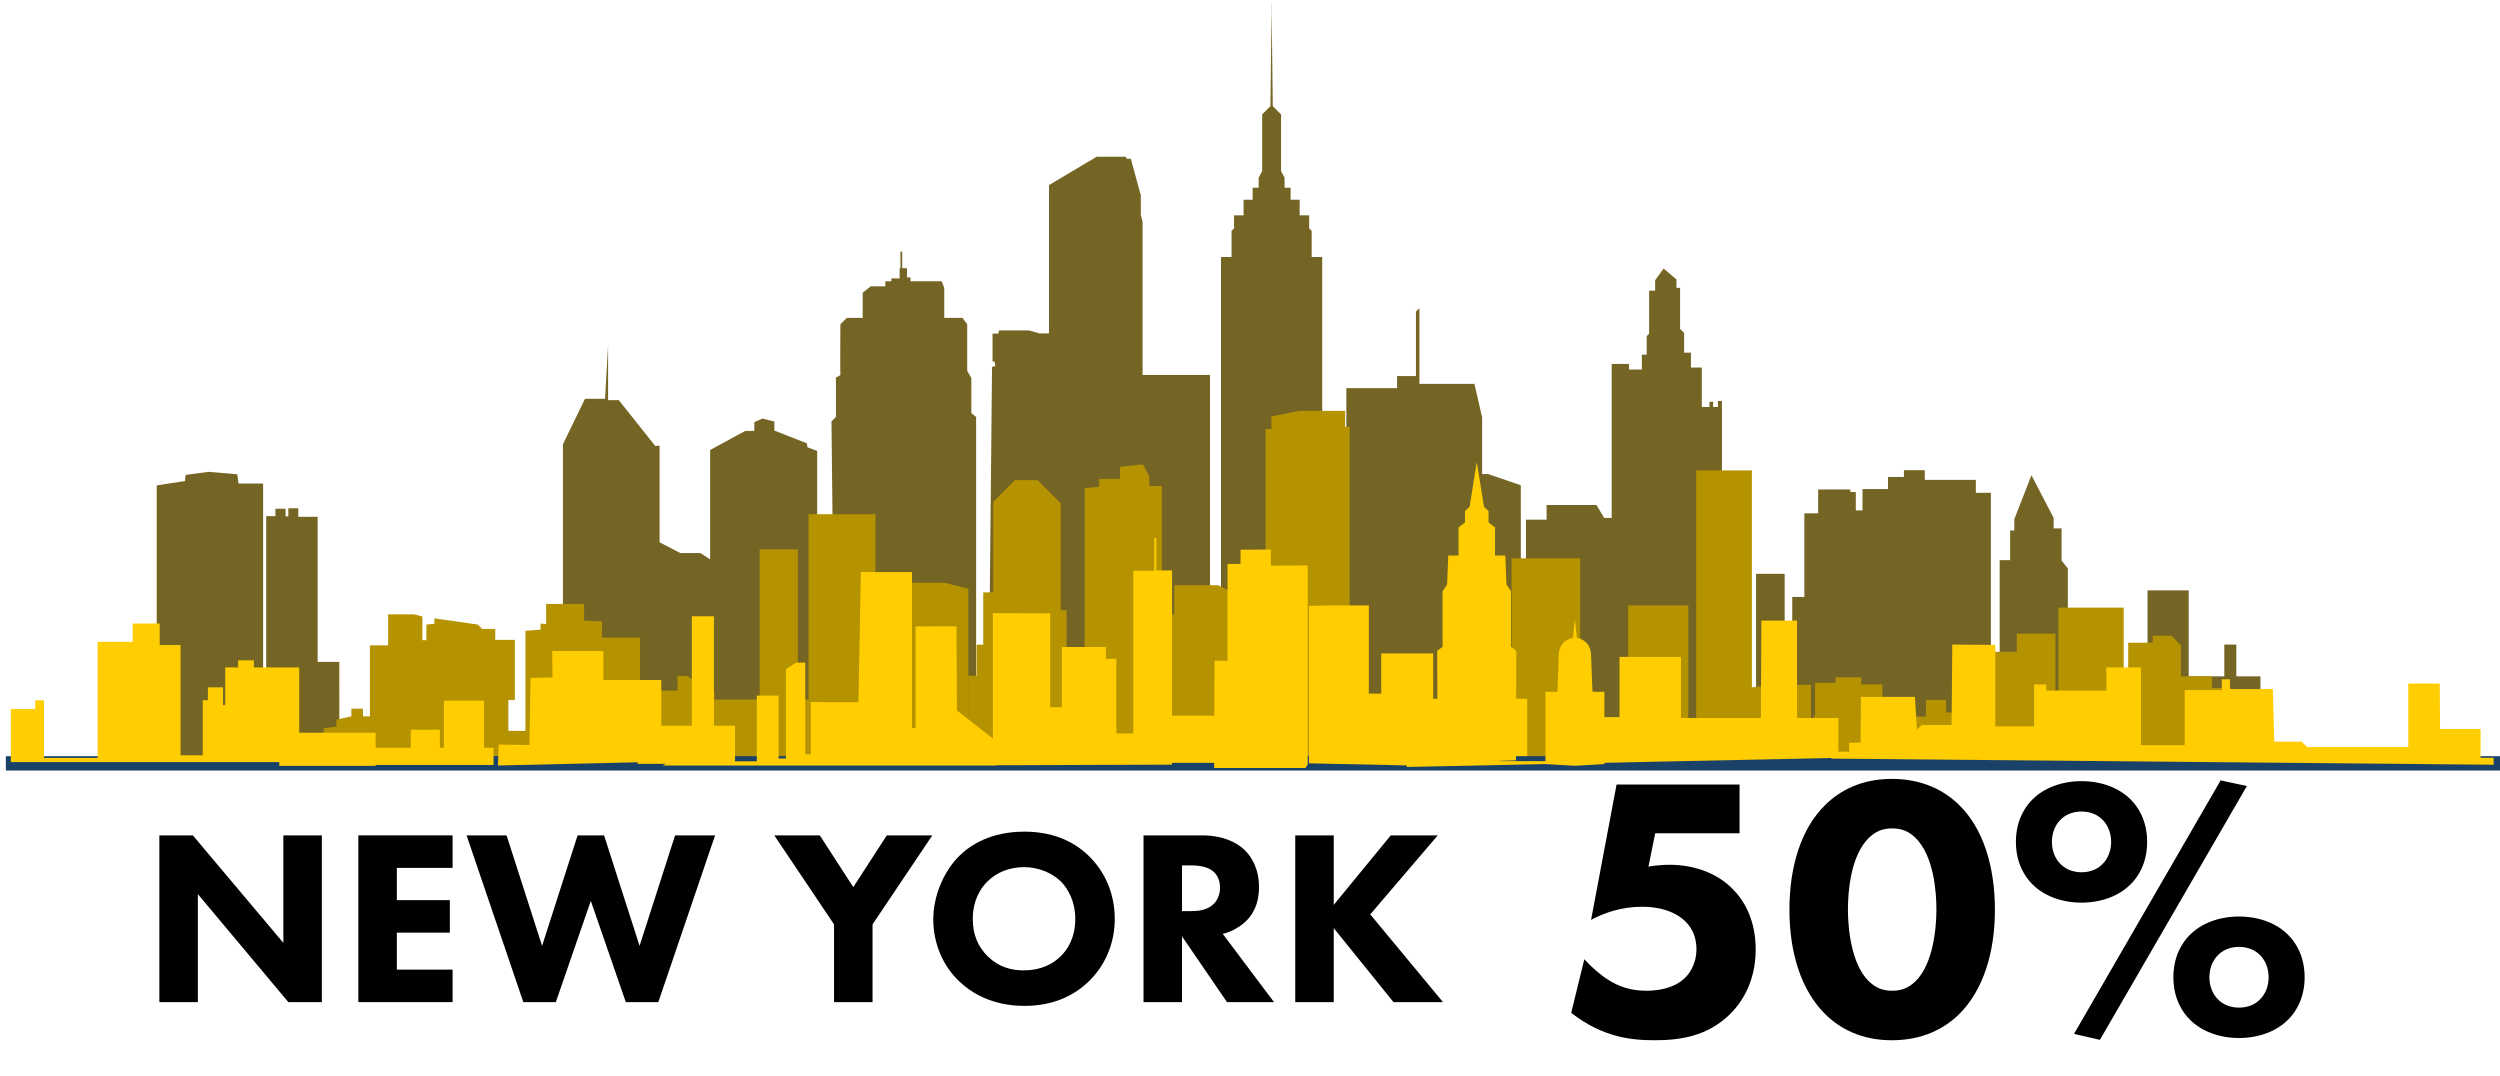 <?xml version="1.0" encoding="utf-8"?>
<!-- Generator: Adobe Illustrator 18.1.1, SVG Export Plug-In . SVG Version: 6.00 Build 0)  -->
<svg version="1.1" id="Layer_1" xmlns="http://www.w3.org/2000/svg" xmlns:xlink="http://www.w3.org/1999/xlink" x="0px" y="0px"
	 viewBox="0 207.573 612 263.427" enable-background="new 0 207.573 612 263.427" xml:space="preserve">
<g>
	<g>
		<polygon fill="#756525" points="553.356,373.146 547.459,373.146 547.459,365.365 544.51,365.365 544.51,373.146 535.791,373.146 
			535.791,352.096 525.713,352.096 525.713,389.278 535.791,389.278 535.791,388.953 553.356,388.953 		"/>
		<rect x="429.883" y="348.042" fill="#756525" width="7.003" height="36.857"/>
		<rect x="276.305" y="299.366" fill="#756525" width="19.906" height="95.106"/>
		<polygon fill="#756525" points="302.439,392.806 302.439,377.075 318.01,377.075 320.009,379.074 321.902,377.18 325.058,380.336 
			328.32,380.336 328.32,313.529 329.583,313.529 329.583,302.588 341.997,302.588 341.997,299.642 346.626,299.642 
			346.626,283.861 347.468,283.019 347.468,301.536 360.934,301.536 362.828,309.742 362.828,323.629 364.301,323.629 
			372.296,326.365 372.296,334.15 372.296,367.816 373.559,367.816 373.559,334.781 378.609,334.781 378.609,331.204 
			390.813,331.204 392.706,334.36 399.65,334.36 399.65,380.231 403.438,380.231 403.438,392.806 		"/>
		<polygon fill="#756525" points="434.95,388.724 434.95,382.684 438.738,382.684 438.738,353.708 441.707,353.708 441.707,333.231 
			445.086,333.231 445.086,327.395 452.97,327.395 452.97,328.009 454.301,328.009 454.301,332.514 455.939,332.514 
			455.939,327.292 462.185,327.292 462.185,324.323 466.076,324.323 466.076,322.685 471.194,322.685 471.194,325.04 
			483.686,325.04 483.686,328.214 487.372,328.214 487.372,375.619 489.522,375.619 489.522,344.698 492.082,344.698 
			492.082,337.429 493.106,337.429 493.106,334.664 497.303,323.914 502.73,334.357 502.73,336.917 504.675,336.917 
			504.675,344.801 506.211,346.746 506.211,391.079 		"/>
		<polygon fill="#756525" points="38.362,393.699 38.362,326.39 45.289,325.336 45.439,323.83 51.011,323.077 58.089,323.679 
			58.389,325.938 64.413,325.938 64.413,384.363 65.166,383.61 65.166,333.918 67.424,333.918 67.424,332.112 69.908,332.112 
			69.908,333.975 70.586,333.975 70.586,331.998 73.014,331.998 73.014,334.088 77.757,334.088 77.757,369.606 83.065,369.606 
			83.084,394.151 		"/>
		<polygon fill="#756525" points="241.989,385.141 242.849,297.416 243.647,297.17 243.463,296.064 242.972,296.064 
			242.972,289.245 244.385,289.245 244.569,288.447 251.879,288.447 254.398,289.184 256.794,289.184 256.794,252.878 
			268.466,245.935 275.592,245.935 275.776,246.427 276.82,246.427 279.278,255.396 279.278,260.249 279.708,261.847 
			279.708,388.581 		"/>
		<polygon fill="#756525" points="137.8,375.23 137.8,316.337 143.206,305.197 146.646,305.197 148.12,305.197 148.858,292.091 
			148.858,305.525 151.479,305.525 160.406,316.747 161.472,316.664 161.472,340.337 166.55,342.958 171.465,342.958 
			173.84,344.514 173.84,317.729 182.44,313.06 184.652,313.06 184.652,310.931 186.618,310.03 189.566,310.767 189.566,312.979 
			197.512,316.092 197.676,317.074 200.051,317.975 200.051,384.731 136.489,384.731 		"/>
		<path fill="#756525" d="M204.324,382.807l-0.78-72.069l1.092-1.093v-9.671c0,0,1.17-0.468,1.092-0.702s0-12.324,0-12.324
			l1.56-1.56h3.9v-6.162l1.95-1.56h3.588v-1.248h1.482v-0.702h2.028v-2.417l0.195-0.196v-3.939h0.429v4.056h1.17v2.262h0.858v0.936
			h7.644l0.624,1.638v7.332h4.446l1.17,1.56v11.387l1.014,1.794v8.58l1.17,0.936v74.799L204.324,382.807z"/>
		<polygon fill="#756525" points="394.539,389.658 394.539,296.66 398.776,296.66 398.776,298.04 401.928,298.04 401.928,294.395 
			403.11,294.395 403.11,289.863 403.701,289.271 403.701,278.731 405.179,278.731 405.179,276.17 407.247,273.313 410.4,275.972 
			410.4,278.042 411.286,278.042 411.286,288.09 412.272,289.075 412.272,293.903 413.946,293.903 413.946,297.547 416.606,297.547 
			416.606,307.202 418.479,307.202 418.479,305.921 419.365,305.921 419.365,307.202 420.547,307.202 420.547,305.724 
			421.532,305.724 421.532,391.924 		"/>
		<polygon fill="#756525" points="326.792,360.908 323.68,360.908 323.68,285.879 323.68,270.48 321.099,270.48 321.099,264.091 
			320.485,263.476 320.485,260.282 318.151,260.282 318.151,256.473 315.939,256.473 315.939,253.524 314.465,253.524 
			314.465,251.067 313.606,249.47 313.606,235.586 311.578,233.559 311.312,211.065 311.312,207.573 311.292,209.319 
			311.271,207.573 311.271,211.065 311.005,233.559 308.978,235.586 308.978,249.47 308.118,251.067 308.118,253.524 
			306.643,253.524 306.643,256.473 304.432,256.473 304.432,260.282 302.097,260.282 302.097,263.476 301.483,264.091 
			301.483,270.48 298.902,270.48 298.902,285.879 298.902,360.908 295.79,360.908 295.79,386.136 311.271,387.566 311.271,387.569 
			311.292,387.567 311.312,387.569 311.312,387.566 326.792,386.136 		"/>
	</g>
	<g>
		<polygon fill="#B59200" points="427.365,392.682 427.734,375.972 434.122,375.235 443.337,375.235 443.337,383.713 444.32,382.73 
			444.32,374.743 449.357,374.743 449.357,373.392 455.623,373.392 455.623,375.112 460.784,375.112 460.784,382.975 
			471.473,382.975 471.473,378.921 476.388,378.921 476.388,381.993 480.565,381.993 480.565,376.095 483.76,373.884 
			486.585,373.884 486.585,380.518 488.306,380.518 488.306,367.126 493.712,367.126 493.712,362.703 503.172,362.703 
			503.172,377.078 503.909,376.341 503.909,356.314 519.882,356.314 519.882,371.549 520.987,371.549 520.987,364.914 
			527.008,364.914 527.008,363.194 531.554,363.194 533.888,365.529 533.888,373.146 541.505,373.146 541.505,375.972 
			546.051,375.972 545.683,391.576 		"/>
		<polygon fill="#B59200" points="237.058,391.1 237.058,351.708 231.136,350.215 218.2,350.215 218.2,383.632 214.304,383.632 
			214.304,333.457 197.939,333.457 197.939,388.299 197.939,392.22 		"/>
		<polygon fill="#B59200" points="415.228,391.858 415.228,322.726 428.863,322.726 428.863,391.618 		"/>
		<polygon fill="#B59200" points="370.043,395 370.043,344.257 386.814,344.257 386.814,376.816 390.316,376.816 392.097,381.239 
			392.097,394.14 		"/>
		<polygon fill="#B59200" points="120.822,394.843 120.822,386.493 128.624,386.493 128.624,361.992 132.32,361.718 132.32,360.213 
			133.689,360.35 133.689,355.422 142.997,355.422 142.997,359.528 147.377,359.665 147.377,363.635 156.685,363.635 
			156.685,376.638 165.856,376.638 165.856,373.08 168.182,373.08 174.89,377.048 174.89,378.828 199.801,378.828 199.801,392.79 		
			"/>
		<polygon fill="#B59200" points="265.522,391.754 265.522,327.054 269.093,326.748 269.093,324.809 274.196,324.809 
			274.196,321.85 279.808,321.237 281.339,324.196 281.339,326.544 284.401,326.544 284.401,357.975 287.462,357.975 
			287.462,350.832 298.177,350.832 302.872,353.179 302.872,392.876 266.032,392.876 		"/>
		<polygon fill="#B59200" points="79.234,395.503 79.234,385.872 82.355,385.426 82.355,383.733 86.011,382.93 86.011,381.058 
			88.864,381.058 88.864,382.93 90.558,382.93 90.558,365.543 95.016,365.543 95.016,357.964 101.347,357.964 103.398,358.499 
			103.398,364.295 104.379,364.295 104.379,360.461 106.34,360.282 106.34,358.945 116.951,360.461 118.021,361.531 
			121.231,361.531 121.231,364.206 126.046,364.206 126.046,378.918 124.441,378.918 124.441,394.433 		"/>
		<polygon fill="#B59200" points="309.018,388.023 309.018,365.907 309.816,365.109 309.816,312.584 311.229,312.584 
			311.229,309.513 317.987,308.161 329.29,308.161 329.29,312.093 330.396,312.093 330.396,364.679 331.502,364.679 331.502,392.2 
			309.018,392.692 		"/>
		<polygon fill="#B59200" points="185.963,389.4 185.963,342.056 195.301,342.056 195.301,389.236 		"/>
		<polygon fill="#B59200" points="237.023,393.405 237.023,372.998 239.064,372.998 239.064,365.38 240.696,365.38 240.696,352.592 
			243.145,352.592 243.145,330.417 248.451,325.111 254.028,325.111 259.674,330.757 259.674,356.945 261.103,356.945 
			261.103,393.949 		"/>
		<rect x="398.555" y="355.781" fill="#B59200" width="14.743" height="35.752"/>
		<rect x="332.212" y="378.632" fill="#FFCD00" width="41.648" height="14.743"/>
	</g>
	<rect x="1.429" y="392.687" fill="#1A4268" width="611.119" height="3.512"/>
	<g>
		<path fill="#FFCD00" d="M392.754,376.928h-2.924l-0.344-9.19c0,0-0.001-1.783-1.204-2.88c-1.203-1.098-2.234-1.098-2.234-1.098
			l-0.494-4.513v-0.013l-0.011,0.007l-0.011-0.007v0.013l-0.494,4.513c0,0-1.032,0-2.234,1.098c-1.204,1.097-1.205,2.88-1.205,2.88
			l-0.344,9.19h-2.924v17.694l7.201,0.41v0.002l0.011-0.001l0.011,0.001v-0.002l7.201-0.41L392.754,376.928L392.754,376.928z"/>
		<polygon fill="#FFCD00" points="121.909,394.97 122.073,389.85 129.609,389.944 129.855,373.504 135.26,373.433 135.179,366.957 
			139.52,366.957 147.711,366.957 147.711,374.035 161.881,374.035 161.881,391.958 163.601,391.958 163.601,393.991 		"/>
		<polygon fill="#FFCD00" points="2.657,393.819 2.657,381.137 8.638,381.137 8.638,379.013 10.762,379.013 10.762,393.11 
			23.904,393.11 23.904,364.692 32.481,364.692 32.481,360.206 39.091,360.206 39.091,365.479 44.205,365.479 44.205,392.481 
			49.635,392.481 49.635,378.984 50.894,378.984 50.894,375.836 54.593,375.836 54.593,380.164 55.143,380.164 55.143,370.957 
			58.291,370.957 58.291,369.226 62.147,369.226 62.147,370.957 73.242,370.957 73.242,394.133 2.657,394.133 		"/>
		<polygon fill="#FFCD00" points="448.287,393.283 448.287,391.584 452.682,391.584 452.682,389.386 455.481,389.386 
			455.481,387.088 455.559,378.164 468.769,378.164 469.268,386.189 470.417,385.04 477.76,385.04 477.917,365.359 488.451,365.451 
			488.451,385.39 497.941,385.39 497.941,375.137 500.938,375.137 500.938,376.635 515.66,376.635 515.625,370.948 524.118,370.948 
			524.118,389.986 534.807,389.986 534.807,388.787 534.807,376.502 543.899,376.502 543.899,373.854 545.897,373.854 
			545.897,376.252 556.388,376.252 556.741,389.136 563.482,389.136 564.805,390.46 589.552,390.46 589.545,374.897 597.25,374.897 
			597.326,386.03 607.242,386.03 607.242,393.083 610.439,393.083 610.439,394.781 		"/>
		<polygon fill="#FFCD00" points="243.054,394.912 243.054,357.646 257.082,357.735 257.082,380.7 259.947,380.7 259.947,365.953 
			270.715,365.953 270.715,368.84 273.283,368.84 273.283,387.123 277.432,387.123 277.432,347.283 282.569,347.283 
			282.569,339.253 283.063,339.253 283.063,347.199 286.916,347.199 286.916,392.244 286.916,394.753 		"/>
		<polygon fill="#FFCD00" points="344.362,395.326 344.362,386.588 354.32,386.588 354.32,382.727 361.839,382.727 361.839,385.978 
			364.684,385.978 364.684,390.652 367.122,390.652 367.122,393.904 382.566,393.904 382.566,383.133 396.456,383.133 
			396.456,368.375 411.503,368.375 411.503,383.337 431.065,383.337 431.187,359.501 439.911,359.501 439.911,383.337 
			450.033,383.337 450.033,393.091 		"/>
		<polygon fill="#FFCD00" points="320.428,394.435 320.428,355.911 325.032,355.781 335.089,355.781 335.089,377.363 
			338.118,377.363 338.118,367.524 350.84,367.524 350.84,392.81 350.84,395.085 		"/>
		<polygon fill="#FFCD00" points="371.201,366.869 369.896,365.938 369.896,352.332 368.777,350.655 368.498,343.573 
			365.982,343.573 365.982,336.677 364.399,335.466 364.399,332.67 363.28,331.645 361.521,320.724 361.521,320.649 
			361.515,320.686 361.509,320.649 361.509,320.724 359.75,331.645 358.632,332.67 358.632,335.466 357.048,336.677 
			357.048,343.573 354.532,343.573 354.253,350.655 353.135,352.332 353.135,365.938 351.829,366.869 351.922,393.708 
			361.509,393.987 361.509,393.987 361.515,393.987 361.521,393.987 361.521,393.987 371.107,393.708 		"/>
		<polygon fill="#FFCD00" points="320.13,394.734 320.13,346.013 311.11,346.043 311.11,342.095 303.681,342.142 303.681,345.629 
			300.498,345.629 300.498,369.298 297.314,369.298 297.221,395.579 319.6,395.579 		"/>
		<polygon fill="#FFCD00" points="243.649,394.97 243.805,388.947 234.258,381.485 234.147,360.896 224.133,360.915 
			224.133,385.786 223.265,385.786 223.265,347.613 210.729,347.613 210.15,379.466 202.725,379.466 198.482,379.432 
			198.482,392.194 197.132,392.194 197.132,369.784 194.914,369.784 192.406,371.363 192.406,393.248 190.602,393.248 
			190.602,377.856 185.271,377.856 185.271,393.949 173.195,393.949 164.942,393.774 163.187,394.476 162.221,394.97 		"/>
		<rect x="68.369" y="386.943" fill="#FFCD00" width="23.59" height="8.109"/>
		<rect x="88.764" y="390.629" fill="#FFCD00" width="32.058" height="4.214"/>
		<rect x="108.668" y="379.08" fill="#FFCD00" width="9.829" height="14.252"/>
		<rect x="100.559" y="386.206" fill="#FFCD00" width="7.126" height="5.161"/>
		<rect x="156.094" y="385.224" fill="#FFCD00" width="23.836" height="9.338"/>
		<rect x="169.363" y="358.439" fill="#FFCD00" width="5.406" height="31.208"/>
		<rect x="281.416" y="382.766" fill="#FFCD00" width="18.921" height="11.549"/>
	</g>
</g>
<g>
	<path d="M39.013,452.893v-40.816h8.2l22.152,26.313v-26.313h9.424v40.816h-8.2l-22.152-26.435v26.435H39.013z"/>
	<path d="M110.793,420.032H97.147v7.894h12.973v7.955H97.147v9.057h13.646v7.955h-23.07v-40.816h23.07V420.032z"/>
	<path d="M124.011,412.077l8.69,27.047l8.689-27.047h6.487l8.689,27.047l8.69-27.047h9.791l-13.891,40.816H153.2l-8.567-24.783
		l-8.567,24.783h-7.955l-13.891-40.816H124.011z"/>
	<path d="M204.174,433.861l-14.625-21.785h11.137l8.2,12.667l8.2-12.667h11.137l-14.625,21.785v19.031h-9.424V433.861z"/>
	<path d="M266.53,417.095c3.855,3.733,6.364,9.118,6.364,15.421c0,5.446-1.958,11.015-6.364,15.299
		c-3.794,3.672-8.934,5.997-15.788,5.997c-7.649,0-12.851-3.06-15.91-5.997c-3.916-3.672-6.364-9.179-6.364-15.176
		c0-5.875,2.631-11.81,6.303-15.482c2.754-2.754,7.833-5.997,15.971-5.997C257.107,411.159,262.431,413.117,266.53,417.095z
		 M241.747,423.336c-1.775,1.713-3.61,4.712-3.61,9.24c0,3.733,1.224,6.731,3.733,9.179c2.631,2.509,5.569,3.366,8.751,3.366
		c4.161,0,7.099-1.53,9.057-3.488c1.591-1.53,3.549-4.406,3.549-9.118c0-4.222-1.713-7.343-3.549-9.179
		c-2.019-1.958-5.263-3.488-8.996-3.488C247.132,419.848,243.95,421.133,241.747,423.336z"/>
	<path d="M294.252,412.077c5.202,0,8.445,1.713,10.403,3.549c1.713,1.652,3.549,4.59,3.549,9.118c0,2.57-0.551,5.752-3.182,8.322
		c-1.407,1.346-3.427,2.57-5.691,3.121l12.544,16.706h-11.504l-11.015-16.094v16.094h-9.424v-40.816H294.252z M289.356,430.618
		h2.142c1.713,0,4.039-0.184,5.63-1.775c0.673-0.673,1.53-1.958,1.53-3.978c0-2.325-1.102-3.549-1.897-4.161
		c-1.53-1.163-3.978-1.285-5.202-1.285h-2.203L289.356,430.618L289.356,430.618z"/>
	<path d="M326.501,429.088l13.952-17.012h11.505l-16.522,19.337l17.807,21.479h-12.116l-14.625-18.113v18.113h-9.424v-40.816h9.424
		V429.088z"/>
</g>
<g>
	<path d="M425.845,411.556h-20.653l-1.652,8.169c1.56-0.275,3.488-0.459,5.049-0.459c6.884,0,12.208,2.478,15.604,5.966
		c2.754,2.754,5.599,7.527,5.599,14.779c0,7.894-3.396,12.943-6.242,15.788c-5.599,5.507-12.3,6.425-18.542,6.425
		c-5.783,0-12.667-0.734-20.378-6.701l3.213-13.126c1.652,1.836,3.947,3.855,5.875,5.049c2.57,1.652,5.599,2.662,9.271,2.662
		c3.213,0,6.517-0.734,8.72-2.478c1.928-1.469,3.58-4.131,3.58-7.711c0-3.672-1.652-5.875-3.121-7.16
		c-0.734-0.643-3.763-3.213-10.189-3.213c-5.14,0-9.454,1.56-12.484,3.213l6.242-33.137h30.108L425.845,411.556L425.845,411.556z"/>
	<path d="M479.542,455.892c-3.58,3.488-8.904,6.334-16.431,6.334c-7.343,0-12.575-2.754-16.247-6.334
		c-5.966-5.875-8.812-15.146-8.812-25.61c0-10.556,2.846-19.919,8.812-25.702c3.672-3.58,8.904-6.334,16.247-6.334
		c7.527,0,12.851,2.846,16.431,6.334c5.966,5.783,8.812,15.146,8.812,25.702C488.354,440.746,485.509,450.017,479.542,455.892z
		 M457.512,412.658c-4.498,4.406-5.14,13.218-5.14,17.532c0,4.773,0.826,13.402,5.14,17.624c1.652,1.56,3.305,2.295,5.691,2.295
		c2.387,0,4.039-0.734,5.691-2.295c4.314-4.222,5.14-12.851,5.14-17.624c0-4.314-0.643-13.126-5.14-17.532
		c-1.652-1.56-3.305-2.295-5.691-2.295C460.816,410.363,459.164,411.097,457.512,412.658z"/>
	<path d="M521.674,423.948c-2.846,2.937-7.251,4.59-12.117,4.59c-4.865,0-9.271-1.652-12.117-4.59
		c-1.56-1.56-3.947-4.865-3.947-10.281s2.387-8.72,3.947-10.281c2.846-2.937,7.251-4.59,12.117-4.59
		c4.865,0,9.271,1.652,12.117,4.59c1.56,1.56,3.947,4.865,3.947,10.281C525.62,419.083,523.234,422.387,521.674,423.948z
		 M504.325,408.343c-1.193,1.193-2.019,3.121-2.019,5.324c0,2.203,0.826,4.131,2.019,5.324c1.01,1.102,2.754,2.111,5.232,2.111
		c2.478,0,4.222-1.01,5.232-2.111c1.193-1.193,2.02-3.121,2.02-5.324c0-2.203-0.826-4.131-2.02-5.324
		c-1.01-1.101-2.754-2.111-5.232-2.111C507.079,406.232,505.335,407.242,504.325,408.343z M543.612,398.613l6.425,1.377
		l-35.982,62.143l-6.334-1.469L543.612,398.613z M560.226,457.085c-2.846,2.937-7.252,4.59-12.117,4.59s-9.271-1.652-12.117-4.59
		c-1.56-1.56-3.947-4.865-3.947-10.281c0-5.416,2.387-8.72,3.947-10.281c2.846-2.937,7.252-4.59,12.117-4.59
		s9.271,1.652,12.117,4.59c1.56,1.56,3.947,4.865,3.947,10.281S561.786,455.524,560.226,457.085z M542.878,441.48
		c-1.193,1.193-2.02,3.121-2.02,5.324c0,2.203,0.826,4.131,2.02,5.324c1.01,1.102,2.754,2.111,5.232,2.111
		c2.479,0,4.223-1.01,5.232-2.111c1.193-1.193,2.019-3.121,2.019-5.324c0-2.203-0.826-4.131-2.019-5.324
		c-1.01-1.102-2.754-2.111-5.232-2.111C545.632,439.369,543.887,440.378,542.878,441.48z"/>
</g>
</svg>
